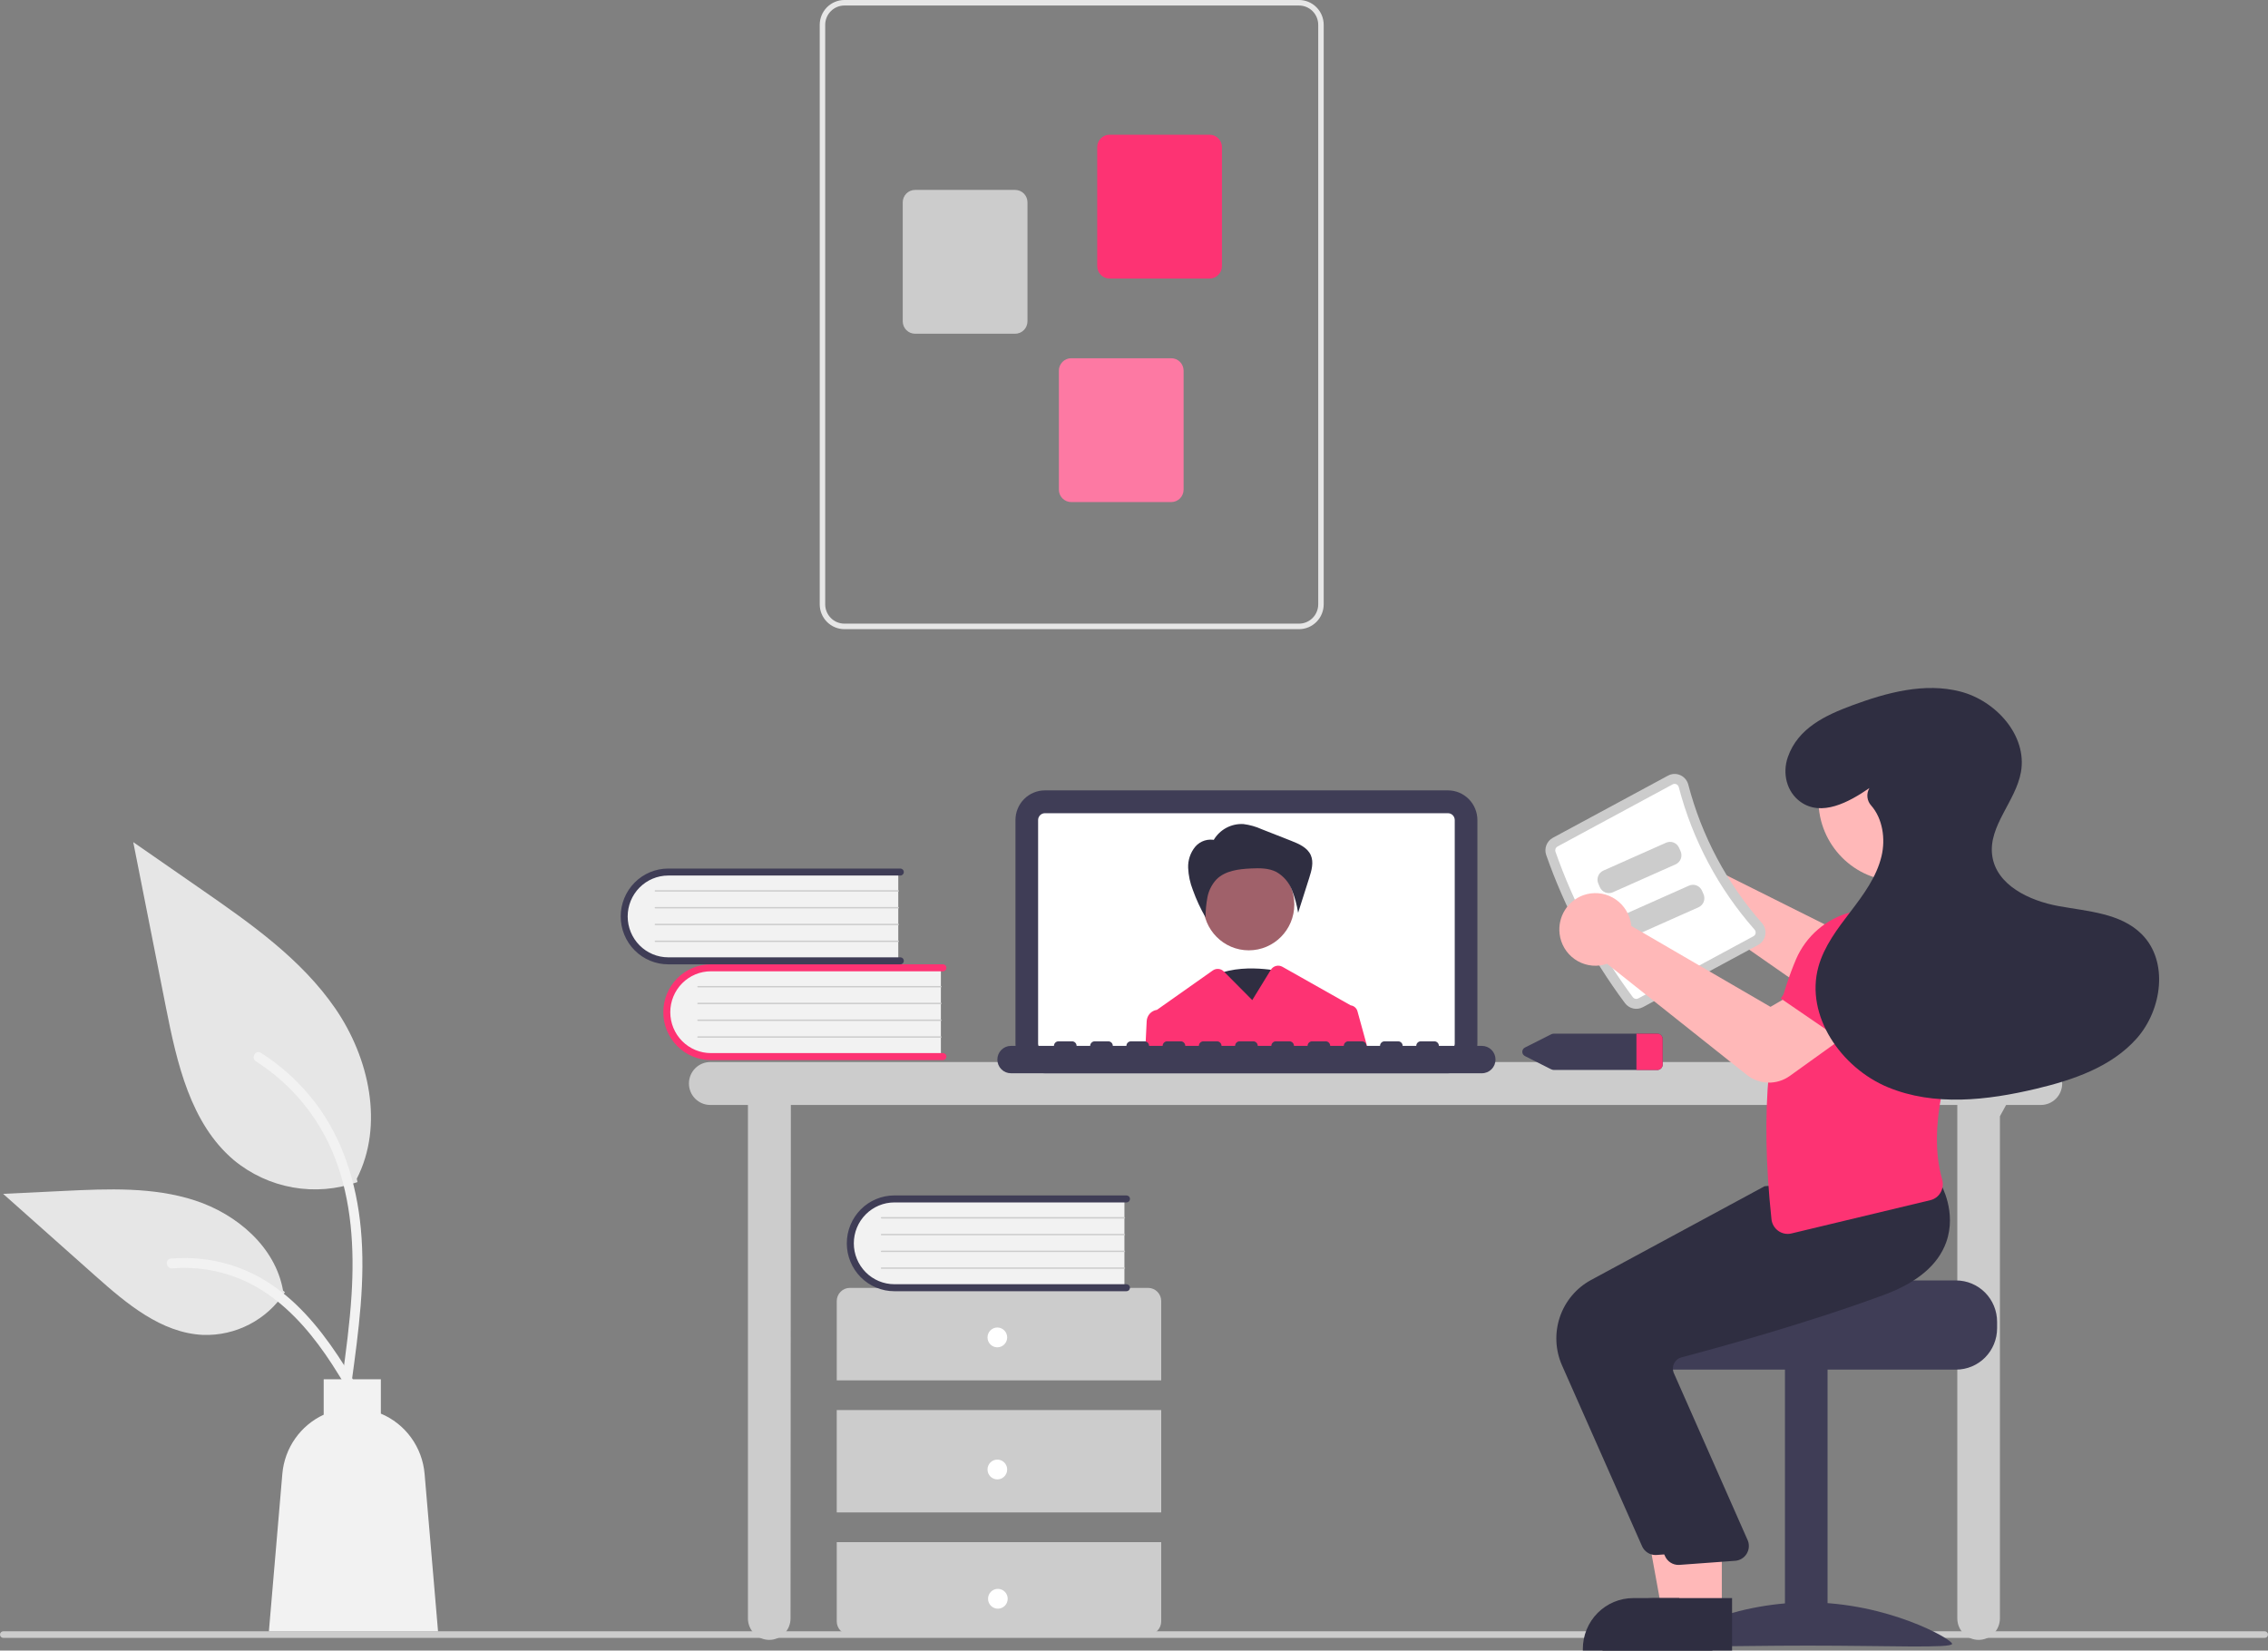 <svg width="687" height="500" viewBox="0 0 687 500" fill="none" xmlns="http://www.w3.org/2000/svg">
<rect x="0" y="0" width="687" height="500" fill="#808080" stroke="none"/>
<g clip-path="url(#clip0)">
<path d="M686.007 496.165H0.993C0.729 496.165 0.477 496.06 0.291 495.872C0.105 495.685 0 495.43 0 495.165C0 494.9 0.105 494.645 0.291 494.458C0.477 494.27 0.729 494.165 0.993 494.165H686.007C686.271 494.165 686.523 494.27 686.709 494.458C686.895 494.645 687 494.9 687 495.165C687 495.43 686.895 495.685 686.709 495.872C686.523 496.06 686.271 496.165 686.007 496.165Z" fill="#CCCCCC"/>
<path d="M618.205 321.721H215.139C213.427 321.721 211.786 322.406 210.576 323.625C209.365 324.844 208.686 326.498 208.686 328.222C208.686 329.947 209.365 331.6 210.576 332.82C211.786 334.039 213.427 334.724 215.139 334.724H226.555V490.262C226.555 491.987 227.235 493.64 228.446 494.86C229.656 496.079 231.297 496.764 233.009 496.764C234.72 496.764 236.361 496.079 237.572 494.86C238.782 493.64 239.462 491.987 239.462 490.262L239.56 334.724H592.889V490.262C592.889 491.987 593.569 493.64 594.779 494.86C595.989 496.079 597.631 496.764 599.342 496.764C601.054 496.764 602.695 496.079 603.905 494.86C605.115 493.64 605.795 491.987 605.795 490.262V338.152L607.673 334.724H618.205C619.916 334.724 621.558 334.039 622.768 332.82C623.978 331.6 624.658 329.947 624.658 328.222C624.658 326.498 623.978 324.844 622.768 323.625C621.558 322.406 619.916 321.721 618.205 321.721Z" fill="#CCCCCC"/>
<path d="M438.602 325.123H316.509C314.145 325.121 311.878 324.173 310.206 322.489C308.535 320.805 307.594 318.521 307.592 316.139V248.413C307.594 246.032 308.535 243.748 310.206 242.064C311.878 240.38 314.145 239.432 316.509 239.429H438.602C440.966 239.432 443.233 240.38 444.904 242.064C446.576 243.748 447.516 246.032 447.519 248.413V316.139C447.516 318.521 446.576 320.805 444.904 322.489C443.233 324.173 440.966 325.121 438.602 325.123Z" fill="#3F3D56"/>
<path d="M438.601 246.344H316.509C315.964 246.345 315.442 246.564 315.057 246.952C314.672 247.34 314.455 247.866 314.454 248.414V316.141C314.455 316.69 314.672 317.216 315.057 317.604C315.442 317.992 315.964 318.21 316.509 318.212H438.601C439.146 318.21 439.668 317.992 440.053 317.604C440.438 317.216 440.655 316.69 440.656 316.141V248.414C440.655 247.866 440.438 247.34 440.053 246.952C439.668 246.564 439.146 246.345 438.601 246.344Z" fill="white"/>
<path d="M387.968 294.294C387.968 294.294 373.352 290.9 365.313 297.121C357.275 303.342 375.544 317.481 375.544 317.481L387.968 294.294Z" fill="#2F2E41"/>
<path d="M378.271 287.882C385.885 287.882 392.058 281.663 392.058 273.992C392.058 266.32 385.885 260.101 378.271 260.101C370.657 260.101 364.484 266.32 364.484 273.992C364.484 281.663 370.657 287.882 378.271 287.882Z" fill="#A0616A"/>
<path d="M367.61 254.493C368.529 252.921 369.862 251.635 371.461 250.778C373.06 249.921 374.863 249.526 376.671 249.636C378.562 249.875 380.407 250.395 382.146 251.18L391.159 254.722C393.491 255.639 396.045 256.762 397.057 259.068C397.997 261.21 397.296 263.682 396.586 265.911L393.214 276.507C392.841 274.109 392.2 271.761 391.304 269.508C390.393 267.24 388.747 265.349 386.633 264.143C384.292 262.933 381.533 262.958 378.905 263.085C375.183 263.266 371.136 263.743 368.491 266.388C367.087 267.89 366.136 269.763 365.747 271.788C365.364 273.803 365.171 275.85 365.171 277.902C363.645 275.258 362.359 272.481 361.33 269.604C360.483 267.462 360 265.191 359.902 262.888C359.814 260.564 360.579 258.29 362.051 256.499C362.799 255.624 363.774 254.977 364.867 254.63C365.96 254.284 367.127 254.252 368.237 254.538L367.61 254.493Z" fill="#2F2E41"/>
<path d="M411.19 306.339C411.061 305.87 410.797 305.449 410.431 305.131C410.066 304.812 409.615 304.61 409.135 304.548C409.104 304.526 409.07 304.506 409.036 304.488L388.454 292.867C387.867 292.535 387.175 292.445 386.522 292.614C385.87 292.783 385.307 293.199 384.952 293.776L379.323 302.958L370.844 294.416L370.71 294.28C370.274 293.842 369.7 293.572 369.087 293.518C368.474 293.464 367.862 293.629 367.358 293.985L350.443 305.919C350.413 305.919 350.383 305.929 350.353 305.929C349.544 306.065 348.804 306.475 348.258 307.091C347.711 307.708 347.389 308.494 347.345 309.319L346.908 318.212H414.457L411.19 306.339Z" fill="#FD3373"/>
<path d="M448.89 316.83H435.858C435.858 316.464 435.713 316.112 435.456 315.853C435.199 315.594 434.85 315.448 434.486 315.448H430.37C430.007 315.448 429.658 315.594 429.4 315.853C429.143 316.112 428.999 316.464 428.999 316.83H424.883C424.883 316.464 424.739 316.112 424.481 315.853C424.224 315.594 423.875 315.448 423.511 315.448H419.396C419.032 315.448 418.683 315.594 418.426 315.853C418.168 316.112 418.024 316.464 418.024 316.83H413.908C413.908 316.464 413.764 316.112 413.507 315.853C413.249 315.594 412.9 315.448 412.537 315.448H408.421C408.057 315.448 407.708 315.594 407.451 315.853C407.194 316.112 407.049 316.464 407.049 316.83H402.934C402.934 316.464 402.789 316.112 402.532 315.853C402.275 315.594 401.926 315.448 401.562 315.448H397.446C397.083 315.448 396.734 315.594 396.476 315.853C396.219 316.112 396.075 316.464 396.075 316.83H391.959C391.959 316.464 391.815 316.112 391.557 315.853C391.3 315.594 390.951 315.448 390.587 315.448H386.472C386.108 315.448 385.759 315.594 385.502 315.853C385.245 316.112 385.1 316.464 385.1 316.83H380.984C380.984 316.464 380.84 316.112 380.583 315.853C380.325 315.594 379.976 315.448 379.613 315.448H375.497C375.133 315.448 374.784 315.594 374.527 315.853C374.27 316.112 374.125 316.464 374.125 316.83H370.01C370.01 316.464 369.865 316.112 369.608 315.853C369.351 315.594 369.002 315.448 368.638 315.448H364.522C364.159 315.448 363.81 315.594 363.552 315.853C363.295 316.112 363.151 316.464 363.151 316.83H359.035C359.035 316.464 358.891 316.112 358.633 315.853C358.376 315.594 358.027 315.448 357.663 315.448H353.548C353.184 315.448 352.835 315.594 352.578 315.853C352.32 316.112 352.176 316.464 352.176 316.83H348.06C348.06 316.464 347.916 316.112 347.659 315.853C347.401 315.594 347.052 315.448 346.689 315.448H342.573C342.209 315.448 341.86 315.594 341.603 315.853C341.346 316.112 341.201 316.464 341.201 316.83H337.086C337.086 316.464 336.941 316.112 336.684 315.853C336.427 315.594 336.078 315.448 335.714 315.448H331.598C331.235 315.448 330.886 315.594 330.628 315.853C330.371 316.112 330.227 316.464 330.227 316.83H326.111C326.111 316.464 325.967 316.112 325.709 315.853C325.452 315.594 325.103 315.448 324.739 315.448H320.624C320.26 315.448 319.911 315.594 319.654 315.853C319.396 316.112 319.252 316.464 319.252 316.83H306.219C305.129 316.832 304.084 317.27 303.314 318.047C302.543 318.824 302.11 319.878 302.11 320.977C302.11 322.075 302.543 323.129 303.314 323.907C304.084 324.684 305.129 325.122 306.219 325.123H448.89C449.982 325.123 451.029 324.686 451.8 323.909C452.572 323.131 453.006 322.076 453.006 320.977C453.006 319.877 452.572 318.822 451.8 318.045C451.029 317.267 449.982 316.83 448.89 316.83Z" fill="#3F3D56"/>
<path d="M285.005 292.751V320.283H216.541C214.706 320.347 212.878 320.039 211.165 319.376C209.451 318.713 207.888 317.709 206.567 316.425C205.247 315.14 204.197 313.601 203.48 311.899C202.763 310.196 202.394 308.366 202.394 306.517C202.394 304.668 202.763 302.837 203.48 301.135C204.197 299.433 205.247 297.893 206.567 296.609C207.888 295.324 209.451 294.32 211.165 293.658C212.878 292.995 214.706 292.686 216.541 292.751H285.005Z" fill="#F2F2F2"/>
<path d="M286.686 320.071C286.686 320.352 286.575 320.621 286.378 320.82C286.181 321.018 285.914 321.13 285.635 321.13H215.321C211.502 321.13 207.84 319.602 205.139 316.881C202.439 314.16 200.922 310.47 200.922 306.623C200.922 302.775 202.439 299.085 205.139 296.364C207.84 293.644 211.502 292.115 215.321 292.115H285.635C285.914 292.115 286.181 292.227 286.378 292.425C286.575 292.624 286.686 292.893 286.686 293.174C286.686 293.455 286.575 293.724 286.378 293.923C286.181 294.121 285.914 294.233 285.635 294.233H215.321C212.062 294.236 208.937 295.543 206.633 297.866C204.329 300.189 203.035 303.339 203.035 306.623C203.035 309.907 204.329 313.056 206.633 315.379C208.937 317.703 212.062 319.009 215.321 319.012H285.635C285.914 319.012 286.181 319.124 286.378 319.323C286.575 319.521 286.686 319.79 286.686 320.071Z" fill="#FD3373"/>
<path d="M285.005 299.104H211.432C211.405 299.104 211.377 299.099 211.351 299.088C211.326 299.078 211.302 299.062 211.283 299.043C211.263 299.023 211.248 299 211.237 298.974C211.226 298.948 211.221 298.92 211.221 298.892C211.221 298.864 211.226 298.837 211.237 298.811C211.248 298.785 211.263 298.762 211.283 298.742C211.302 298.722 211.326 298.707 211.351 298.696C211.377 298.686 211.405 298.68 211.432 298.681H285.005C285.06 298.681 285.113 298.703 285.152 298.743C285.191 298.783 285.213 298.836 285.213 298.892C285.213 298.948 285.191 299.002 285.152 299.042C285.113 299.081 285.06 299.104 285.005 299.104Z" fill="#CCCCCC"/>
<path d="M285.005 304.187H211.432C211.405 304.187 211.377 304.182 211.351 304.171C211.326 304.161 211.302 304.145 211.283 304.126C211.263 304.106 211.248 304.082 211.237 304.057C211.226 304.031 211.221 304.003 211.221 303.975C211.221 303.947 211.226 303.92 211.237 303.894C211.248 303.868 211.263 303.845 211.283 303.825C211.302 303.805 211.326 303.79 211.351 303.779C211.377 303.769 211.405 303.763 211.432 303.764H285.005C285.06 303.764 285.113 303.786 285.152 303.826C285.191 303.866 285.213 303.919 285.213 303.975C285.213 304.031 285.191 304.085 285.152 304.125C285.113 304.164 285.06 304.187 285.005 304.187Z" fill="#CCCCCC"/>
<path d="M285.005 309.27H211.432C211.405 309.27 211.377 309.265 211.351 309.254C211.326 309.244 211.302 309.228 211.283 309.209C211.263 309.189 211.248 309.165 211.237 309.14C211.226 309.114 211.221 309.086 211.221 309.058C211.221 309.03 211.226 309.003 211.237 308.977C211.248 308.951 211.263 308.928 211.283 308.908C211.302 308.888 211.326 308.873 211.351 308.862C211.377 308.852 211.405 308.846 211.432 308.846H285.005C285.06 308.847 285.113 308.869 285.152 308.909C285.191 308.949 285.213 309.002 285.213 309.058C285.213 309.114 285.191 309.168 285.152 309.207C285.113 309.247 285.06 309.27 285.005 309.27Z" fill="#CCCCCC"/>
<path d="M285.005 314.353H211.432C211.405 314.353 211.377 314.348 211.351 314.337C211.326 314.327 211.302 314.311 211.283 314.291C211.263 314.272 211.248 314.248 211.237 314.222C211.226 314.197 211.221 314.169 211.221 314.141C211.221 314.113 211.226 314.086 211.237 314.06C211.248 314.034 211.263 314.011 211.283 313.991C211.302 313.971 211.326 313.956 211.351 313.945C211.377 313.934 211.405 313.929 211.432 313.929H285.005C285.06 313.93 285.113 313.952 285.152 313.992C285.191 314.032 285.213 314.085 285.213 314.141C285.213 314.197 285.191 314.251 285.152 314.29C285.113 314.33 285.06 314.352 285.005 314.353Z" fill="#CCCCCC"/>
<path d="M272.098 263.743V291.276H203.634C201.8 291.34 199.972 291.032 198.258 290.369C196.545 289.706 194.981 288.702 193.661 287.418C192.341 286.133 191.291 284.594 190.574 282.891C189.857 281.189 189.487 279.359 189.487 277.51C189.487 275.66 189.857 273.83 190.574 272.128C191.291 270.426 192.341 268.886 193.661 267.602C194.981 266.317 196.545 265.313 198.258 264.65C199.972 263.987 201.8 263.679 203.634 263.743H272.098Z" fill="#F2F2F2"/>
<path d="M273.781 291.064C273.781 291.345 273.67 291.614 273.473 291.813C273.276 292.011 273.008 292.123 272.73 292.123H202.416C200.525 292.123 198.652 291.748 196.905 291.019C195.158 290.29 193.571 289.221 192.234 287.874C190.897 286.527 189.836 284.927 189.113 283.167C188.389 281.407 188.017 279.521 188.017 277.615C188.017 275.71 188.389 273.824 189.113 272.064C189.836 270.304 190.897 268.704 192.234 267.357C193.571 266.01 195.158 264.941 196.905 264.212C198.652 263.483 200.525 263.108 202.416 263.108H272.73C273.009 263.108 273.276 263.219 273.473 263.418C273.67 263.617 273.781 263.886 273.781 264.167C273.781 264.448 273.67 264.717 273.473 264.916C273.276 265.114 273.009 265.226 272.73 265.226H202.416C199.156 265.229 196.031 266.535 193.728 268.859C191.424 271.182 190.13 274.331 190.13 277.615C190.13 280.899 191.424 284.049 193.728 286.372C196.031 288.695 199.156 290.002 202.416 290.005H272.73C273.008 290.005 273.276 290.117 273.473 290.315C273.67 290.514 273.781 290.783 273.781 291.064Z" fill="#3F3D56"/>
<path d="M272.098 270.097H198.526C198.498 270.097 198.471 270.092 198.445 270.081C198.42 270.071 198.396 270.055 198.377 270.035C198.357 270.016 198.341 269.992 198.331 269.967C198.32 269.941 198.314 269.913 198.314 269.885C198.314 269.857 198.32 269.83 198.331 269.804C198.341 269.778 198.357 269.755 198.377 269.735C198.396 269.715 198.42 269.7 198.445 269.689C198.471 269.679 198.498 269.673 198.526 269.673H272.098C272.154 269.674 272.207 269.696 272.246 269.736C272.285 269.776 272.307 269.829 272.307 269.885C272.307 269.941 272.285 269.995 272.246 270.034C272.207 270.074 272.154 270.097 272.098 270.097Z" fill="#CCCCCC"/>
<path d="M272.098 275.18H198.526C198.498 275.18 198.471 275.175 198.445 275.164C198.42 275.154 198.396 275.138 198.377 275.118C198.357 275.099 198.341 275.075 198.331 275.05C198.32 275.024 198.314 274.996 198.314 274.968C198.314 274.94 198.32 274.913 198.331 274.887C198.341 274.861 198.357 274.838 198.377 274.818C198.396 274.798 198.42 274.783 198.445 274.772C198.471 274.761 198.498 274.756 198.526 274.756H272.098C272.154 274.757 272.207 274.779 272.246 274.819C272.285 274.859 272.307 274.912 272.307 274.968C272.307 275.024 272.285 275.078 272.246 275.117C272.207 275.157 272.154 275.18 272.098 275.18Z" fill="#CCCCCC"/>
<path d="M272.098 280.263H198.526C198.498 280.263 198.471 280.258 198.445 280.247C198.42 280.237 198.396 280.221 198.377 280.201C198.357 280.182 198.341 280.158 198.331 280.132C198.32 280.107 198.314 280.079 198.314 280.051C198.314 280.023 198.32 279.995 198.331 279.97C198.341 279.944 198.357 279.92 198.377 279.901C198.396 279.881 198.42 279.865 198.445 279.855C198.471 279.844 198.498 279.839 198.526 279.839H272.098C272.154 279.84 272.207 279.862 272.246 279.902C272.285 279.941 272.307 279.995 272.307 280.051C272.307 280.107 272.285 280.161 272.246 280.2C272.207 280.24 272.154 280.262 272.098 280.263Z" fill="#CCCCCC"/>
<path d="M272.098 285.346H198.526C198.498 285.346 198.471 285.341 198.445 285.33C198.42 285.319 198.396 285.304 198.377 285.284C198.357 285.265 198.341 285.241 198.331 285.215C198.32 285.19 198.314 285.162 198.314 285.134C198.314 285.106 198.32 285.078 198.331 285.053C198.341 285.027 198.357 285.003 198.377 284.984C198.396 284.964 198.42 284.948 198.445 284.938C198.471 284.927 198.498 284.922 198.526 284.922H272.098C272.154 284.923 272.207 284.945 272.246 284.985C272.285 285.024 272.307 285.078 272.307 285.134C272.307 285.19 272.285 285.243 272.246 285.283C272.207 285.323 272.154 285.345 272.098 285.346Z" fill="#CCCCCC"/>
<path d="M351.743 418.146V394.14C351.743 393.079 351.324 392.061 350.58 391.311C349.835 390.561 348.825 390.139 347.772 390.139H257.429C256.376 390.139 255.366 390.561 254.621 391.311C253.876 392.061 253.458 393.079 253.458 394.14V418.146H351.743Z" fill="#CCCCCC"/>
<path d="M351.743 427.148H253.458V458.156H351.743V427.148Z" fill="#CCCCCC"/>
<path d="M253.458 467.158V491.164C253.458 492.225 253.876 493.243 254.621 493.993C255.366 494.744 256.376 495.165 257.429 495.165H347.772C348.825 495.165 349.835 494.744 350.58 493.993C351.324 493.243 351.743 492.225 351.743 491.164V467.158H253.458Z" fill="#CCCCCC"/>
<path d="M302.104 408.144C303.749 408.144 305.083 406.8 305.083 405.143C305.083 403.486 303.749 402.142 302.104 402.142C300.459 402.142 299.126 403.486 299.126 405.143C299.126 406.8 300.459 408.144 302.104 408.144Z" fill="white"/>
<path d="M302.104 448.154C303.749 448.154 305.083 446.81 305.083 445.153C305.083 443.496 303.749 442.152 302.104 442.152C300.459 442.152 299.126 443.496 299.126 445.153C299.126 446.81 300.459 448.154 302.104 448.154Z" fill="white"/>
<path d="M302.264 487.316C303.909 487.316 305.243 485.973 305.243 484.315C305.243 482.658 303.909 481.315 302.264 481.315C300.62 481.315 299.286 482.658 299.286 484.315C299.286 485.973 300.62 487.316 302.264 487.316Z" fill="white"/>
<path d="M340.6 362.768V390.3H272.136C270.302 390.365 268.474 390.056 266.76 389.393C265.047 388.73 263.483 387.727 262.163 386.442C260.843 385.157 259.793 383.618 259.076 381.916C258.359 380.214 257.989 378.383 257.989 376.534C257.989 374.685 258.359 372.854 259.076 371.152C259.793 369.45 260.843 367.911 262.163 366.626C263.483 365.341 265.047 364.338 266.76 363.675C268.474 363.012 270.302 362.703 272.136 362.768H340.6Z" fill="#F2F2F2"/>
<path d="M342.282 390.088C342.282 390.369 342.171 390.639 341.974 390.837C341.777 391.036 341.51 391.147 341.231 391.147H270.917C269.025 391.149 267.151 390.775 265.403 390.046C263.655 389.318 262.066 388.25 260.727 386.902C259.389 385.555 258.327 383.955 257.603 382.194C256.879 380.433 256.506 378.546 256.506 376.64C256.506 374.734 256.879 372.846 257.603 371.085C258.327 369.324 259.389 367.725 260.727 366.377C262.066 365.03 263.655 363.962 265.403 363.233C267.151 362.505 269.025 362.131 270.917 362.132H341.231C341.51 362.132 341.777 362.244 341.974 362.442C342.171 362.641 342.282 362.91 342.282 363.191C342.282 363.472 342.171 363.741 341.974 363.94C341.777 364.139 341.51 364.25 341.231 364.25H270.917C267.657 364.253 264.532 365.56 262.229 367.883C259.925 370.206 258.631 373.356 258.631 376.64C258.631 379.924 259.925 383.073 262.229 385.397C264.532 387.72 267.657 389.026 270.917 389.029H341.231C341.51 389.03 341.777 389.141 341.974 389.34C342.171 389.538 342.282 389.808 342.282 390.088Z" fill="#3F3D56"/>
<path d="M340.6 369.121H267.028C267 369.121 266.973 369.116 266.947 369.106C266.921 369.095 266.898 369.08 266.878 369.06C266.859 369.04 266.843 369.017 266.833 368.991C266.822 368.965 266.816 368.937 266.816 368.91C266.816 368.882 266.822 368.854 266.833 368.828C266.843 368.802 266.859 368.779 266.878 368.759C266.898 368.74 266.921 368.724 266.947 368.713C266.973 368.703 267 368.698 267.028 368.698H340.6C340.656 368.698 340.709 368.721 340.748 368.76C340.787 368.8 340.809 368.854 340.809 368.91C340.809 368.965 340.787 369.019 340.748 369.059C340.709 369.098 340.656 369.121 340.6 369.121Z" fill="#CCCCCC"/>
<path d="M340.6 374.204H267.028C267 374.205 266.973 374.199 266.947 374.189C266.921 374.178 266.898 374.162 266.878 374.143C266.859 374.123 266.843 374.1 266.833 374.074C266.822 374.048 266.816 374.02 266.816 373.993C266.816 373.965 266.822 373.937 266.833 373.911C266.843 373.885 266.859 373.862 266.878 373.842C266.898 373.823 266.921 373.807 266.947 373.796C266.973 373.786 267 373.781 267.028 373.781H340.6C340.656 373.781 340.709 373.804 340.748 373.843C340.787 373.883 340.809 373.937 340.809 373.993C340.809 374.048 340.787 374.102 340.748 374.142C340.709 374.181 340.656 374.204 340.6 374.204Z" fill="#CCCCCC"/>
<path d="M340.6 379.287H267.028C267 379.287 266.973 379.282 266.947 379.272C266.921 379.261 266.898 379.245 266.878 379.226C266.859 379.206 266.843 379.183 266.833 379.157C266.822 379.131 266.816 379.103 266.816 379.075C266.816 379.047 266.822 379.02 266.833 378.994C266.843 378.968 266.859 378.945 266.878 378.925C266.898 378.905 266.921 378.89 266.947 378.879C266.973 378.869 267 378.863 267.028 378.864H340.6C340.656 378.864 340.709 378.886 340.748 378.926C340.787 378.966 340.809 379.02 340.809 379.075C340.809 379.131 340.787 379.185 340.748 379.225C340.709 379.264 340.656 379.287 340.6 379.287Z" fill="#CCCCCC"/>
<path d="M340.6 384.37H267.028C267 384.37 266.973 384.365 266.947 384.354C266.921 384.344 266.898 384.328 266.878 384.309C266.859 384.289 266.843 384.265 266.833 384.24C266.822 384.214 266.816 384.186 266.816 384.158C266.816 384.13 266.822 384.103 266.833 384.077C266.843 384.051 266.859 384.028 266.878 384.008C266.898 383.988 266.921 383.973 266.947 383.962C266.973 383.952 267 383.946 267.028 383.947H340.6C340.656 383.947 340.709 383.969 340.748 384.009C340.787 384.049 340.809 384.102 340.809 384.158C340.809 384.214 340.787 384.268 340.748 384.308C340.709 384.347 340.656 384.37 340.6 384.37Z" fill="#CCCCCC"/>
<path d="M248.303 183.067V7.523C248.305 5.529 249.092 3.616 250.492 2.206C251.892 0.796 253.79 0.002 255.77 0H393.496C395.476 0.002 397.374 0.796 398.774 2.206C400.173 3.616 400.961 5.529 400.963 7.523V183.067C400.961 185.061 400.173 186.973 398.774 188.384C397.374 189.794 395.476 190.588 393.496 190.59H255.77C253.79 190.588 251.892 189.794 250.492 188.384C249.092 186.973 248.305 185.061 248.303 183.067ZM255.77 1.672C254.23 1.674 252.754 2.291 251.665 3.388C250.576 4.485 249.964 5.972 249.962 7.523V183.067C249.964 184.618 250.576 186.105 251.665 187.202C252.754 188.299 254.23 188.916 255.77 188.918H393.496C395.036 188.916 396.512 188.299 397.601 187.202C398.69 186.105 399.302 184.618 399.304 183.067V7.523C399.302 5.972 398.69 4.485 397.601 3.388C396.512 2.291 395.036 1.674 393.496 1.672H255.77Z" fill="#E6E6E6"/>
<path d="M332.356 80.618V44.573C332.358 43.576 332.751 42.62 333.451 41.914C334.151 41.209 335.1 40.812 336.09 40.811H366.406C367.396 40.812 368.345 41.209 369.045 41.914C369.745 42.62 370.139 43.576 370.14 44.573V80.618C370.139 81.615 369.745 82.571 369.045 83.276C368.345 83.981 367.396 84.378 366.406 84.379H336.09C335.1 84.378 334.151 83.981 333.451 83.276C332.751 82.571 332.358 81.615 332.356 80.618Z" fill="#FD3373"/>
<path d="M273.449 97.336V61.291C273.45 60.294 273.844 59.338 274.544 58.633C275.244 57.928 276.193 57.531 277.183 57.53H307.499C308.489 57.531 309.438 57.928 310.138 58.633C310.838 59.338 311.232 60.294 311.233 61.291V97.336C311.232 98.333 310.838 99.289 310.138 99.995C309.438 100.7 308.489 101.097 307.499 101.098H277.183C276.193 101.097 275.244 100.7 274.544 99.995C273.844 99.289 273.45 98.333 273.449 97.336Z" fill="#CCCCCC"/>
<path d="M320.741 148.327V112.283C320.742 111.285 321.136 110.329 321.836 109.624C322.536 108.919 323.485 108.522 324.475 108.521H354.791C355.781 108.522 356.73 108.919 357.43 109.624C358.13 110.329 358.524 111.285 358.525 112.283V148.327C358.524 149.325 358.13 150.281 357.43 150.986C356.73 151.691 355.781 152.088 354.791 152.089H324.475C323.485 152.088 322.536 151.691 321.836 150.986C321.136 150.281 320.742 149.325 320.741 148.327Z" fill="#FD79A3"/>
<path d="M501.91 313.12H470.717C470.421 313.12 470.129 313.189 469.864 313.32L461.991 317.291C461.732 317.402 461.511 317.588 461.355 317.824C461.2 318.061 461.117 318.338 461.117 318.622C461.117 318.905 461.2 319.183 461.355 319.419C461.511 319.656 461.732 319.841 461.991 319.952L469.864 323.923C470.129 324.055 470.421 324.123 470.717 324.123H501.91C502.34 324.148 502.762 324.002 503.086 323.715C503.409 323.429 503.607 323.025 503.638 322.593V314.651C503.607 314.218 503.409 313.815 503.086 313.528C502.762 313.242 502.34 313.095 501.91 313.12Z" fill="#3F3D56"/>
<path d="M503.637 314.651V322.593C503.607 323.025 503.409 323.429 503.085 323.715C502.762 324.001 502.34 324.148 501.91 324.123H495.695V313.12H501.91C502.34 313.095 502.762 313.242 503.085 313.528C503.409 313.815 503.607 314.218 503.637 314.651Z" fill="#FD3373"/>
<path d="M501.675 253.705C503.088 253.091 504.614 252.785 506.153 252.806C507.691 252.827 509.208 253.175 510.604 253.828C512 254.481 513.243 255.424 514.251 256.595C515.26 257.766 516.012 259.138 516.458 260.622C516.597 261.092 516.703 261.572 516.776 262.057L560.396 283.851L570.491 277.11L583.052 291.679L567.638 304.292C565.784 305.797 563.499 306.66 561.12 306.752C558.741 306.845 556.396 306.162 554.433 304.805L510.176 273.97C509.846 274.11 509.51 274.234 509.168 274.34C507.695 274.789 506.144 274.919 504.618 274.722C503.091 274.525 501.624 274.005 500.31 273.197C498.997 272.388 497.868 271.309 496.998 270.031C496.127 268.752 495.535 267.302 495.259 265.777C495.177 265.334 495.123 264.887 495.098 264.437C494.975 262.186 495.539 259.95 496.715 258.032C497.891 256.113 499.622 254.603 501.675 253.705Z" fill="#FFB8B8"/>
<path d="M592.529 387.887H544.866C544.866 389.268 495.744 390.388 495.744 390.388C494.973 390.973 494.27 391.644 493.649 392.388C491.783 394.63 490.763 397.464 490.77 400.39V402.391C490.771 405.706 492.079 408.886 494.406 411.23C496.733 413.575 499.888 414.893 503.179 414.894H592.529C595.819 414.891 598.974 413.573 601.301 411.229C603.627 408.884 604.936 405.706 604.939 402.391V400.39C604.934 397.076 603.625 393.898 601.299 391.554C598.973 389.211 595.819 387.892 592.529 387.887Z" fill="#3F3D56"/>
<path d="M540.683 498.418H553.589V414.397H540.683V498.418Z" fill="#3F3D56"/>
<path d="M503.95 497.961C503.95 499.366 523.507 498.505 547.632 498.505C571.757 498.505 591.314 499.366 591.314 497.961C591.314 496.556 571.757 485.415 547.632 485.415C523.507 485.415 503.95 496.556 503.95 497.961Z" fill="#3F3D56"/>
<path d="M515.6 488.113L503.43 488.112L497.639 456.307L515.602 456.309L515.6 488.113Z" fill="#FFB8B8"/>
<path d="M518.705 500L479.46 499.999V499.498C479.46 497.477 479.855 495.476 480.623 493.609C481.39 491.742 482.516 490.045 483.934 488.616C485.352 487.187 487.036 486.053 488.89 485.28C490.743 484.506 492.729 484.108 494.735 484.108H494.736L518.706 484.109L518.705 500Z" fill="#2F2E41"/>
<path d="M497.396 468.391L473.132 413.569C471.106 408.949 470.882 403.729 472.505 398.949C474.127 394.17 477.477 390.182 481.887 387.779L534.517 359.344L558.534 357.286L580.687 355.257L580.847 355.53C581.051 355.877 585.814 364.167 582.595 373.256C580.152 380.15 573.8 385.535 563.713 389.262C540.17 397.959 512.973 405.393 502.373 408.184C501.905 408.305 501.467 408.524 501.089 408.828C500.71 409.131 500.4 409.512 500.178 409.944C499.956 410.372 499.824 410.842 499.79 411.324C499.756 411.805 499.822 412.289 499.983 412.744L522.526 463.771C522.761 464.418 522.846 465.111 522.774 465.797C522.701 466.482 522.473 467.142 522.108 467.724C521.743 468.307 521.249 468.797 520.666 469.158C520.083 469.518 519.425 469.738 518.744 469.802L501.9 471.038C501.757 471.051 501.615 471.058 501.473 471.058C500.61 471.058 499.766 470.806 499.043 470.332C498.319 469.859 497.747 469.184 497.396 468.391Z" fill="#2F2E41"/>
<path d="M521.557 488.113L509.387 488.112L503.596 456.307L521.559 456.309L521.557 488.113Z" fill="#FFB8B8"/>
<path d="M524.661 500L485.416 499.999V499.498C485.416 497.477 485.811 495.476 486.579 493.609C487.346 491.742 488.472 490.045 489.89 488.616C491.308 487.187 492.992 486.053 494.846 485.28C496.699 484.506 498.685 484.108 500.691 484.108H500.692L524.662 484.109L524.661 500Z" fill="#2F2E41"/>
<path d="M504.346 471.391L480.081 416.57C478.055 411.949 477.831 406.73 479.454 401.95C481.076 397.171 484.426 393.182 488.836 390.779L541.467 362.345L565.483 360.287L587.636 358.258L587.796 358.53C588 358.878 592.764 367.167 589.544 376.256C587.102 383.151 580.749 388.536 570.662 392.262C547.119 400.96 519.923 408.393 509.323 411.185C508.854 411.306 508.416 411.525 508.038 411.828C507.66 412.132 507.349 412.512 507.127 412.945C506.905 413.373 506.773 413.843 506.739 414.324C506.706 414.806 506.771 415.29 506.932 415.745L529.475 466.772C529.71 467.419 529.795 468.112 529.723 468.797C529.65 469.483 529.423 470.142 529.057 470.725C528.692 471.308 528.198 471.798 527.615 472.158C527.032 472.519 526.374 472.739 525.693 472.803L508.849 474.038C508.706 474.052 508.564 474.059 508.422 474.059C507.559 474.059 506.715 473.806 505.992 473.333C505.268 472.86 504.697 472.185 504.346 471.391Z" fill="#2F2E41"/>
<path d="M492.252 303.919C482.056 290.254 473.995 275.098 468.35 258.976C468.023 258.012 468.047 256.962 468.416 256.013C468.786 255.065 469.477 254.279 470.368 253.796L505.259 234.959C505.823 234.652 506.45 234.479 507.091 234.453C507.732 234.427 508.37 234.548 508.957 234.808C509.556 235.07 510.087 235.466 510.51 235.966C510.934 236.466 511.238 237.056 511.401 237.693C515.462 253.228 523.096 267.582 533.684 279.594C534.12 280.083 534.44 280.666 534.618 281.298C534.797 281.93 534.83 282.594 534.715 283.241C534.605 283.878 534.352 284.481 533.975 285.004C533.598 285.527 533.108 285.957 532.542 286.26L497.65 305.097C496.758 305.576 495.725 305.721 494.737 305.505C493.748 305.29 492.868 304.728 492.252 303.919Z" fill="#CCCCCC"/>
<path d="M494.632 302.117C494.82 302.353 495.084 302.515 495.378 302.576C495.672 302.638 495.978 302.593 496.243 302.452L531.134 283.615C531.304 283.526 531.45 283.399 531.563 283.243C531.675 283.087 531.75 282.908 531.782 282.718C531.819 282.517 531.808 282.311 531.752 282.116C531.696 281.92 531.596 281.74 531.46 281.59C520.559 269.224 512.7 254.447 508.52 238.454C508.471 238.256 508.378 238.073 508.247 237.917C508.117 237.762 507.952 237.639 507.767 237.559C507.592 237.48 507.402 237.443 507.21 237.451C507.019 237.459 506.832 237.512 506.665 237.605L471.774 256.441C471.51 256.585 471.303 256.817 471.191 257.098C471.079 257.379 471.067 257.69 471.159 257.978C476.702 273.811 484.619 288.697 494.632 302.117Z" fill="white"/>
<path d="M608.166 298.895L580.841 309.357L574.169 290.685C573.283 288.206 573.296 285.491 574.204 283.02C575.113 280.549 576.86 278.482 579.135 277.182C581.437 275.868 584.129 275.427 586.726 275.937C589.322 276.448 591.652 277.878 593.294 279.968L608.166 298.895Z" fill="#FD3373"/>
<path d="M538.662 372.873C538.087 372.463 537.605 371.934 537.248 371.322C536.892 370.71 536.668 370.029 536.594 369.323C533.094 336.405 535.531 310.645 544.045 290.569C545.545 287.106 547.804 284.031 550.652 281.575C553.501 279.118 556.865 277.344 560.492 276.386L582.581 275.262L582.695 275.318C587.68 277.778 591.745 281.79 594.288 286.761C596.831 291.732 597.716 297.396 596.812 302.913C589.707 321.781 583.759 341.426 588.295 357.273C588.486 357.935 588.541 358.63 588.459 359.314C588.376 359.999 588.157 360.66 587.815 361.257C587.483 361.835 587.038 362.337 586.506 362.735C585.974 363.132 585.367 363.415 584.722 363.567L542.65 373.65C541.968 373.814 541.26 373.829 540.573 373.695C539.885 373.561 539.234 373.28 538.662 372.873Z" fill="#FD3373"/>
<path d="M575.21 266.95C588.676 266.95 599.593 255.951 599.593 242.383C599.593 228.815 588.676 217.816 575.21 217.816C561.743 217.816 550.826 228.815 550.826 242.383C550.826 255.951 561.743 266.95 575.21 266.95Z" fill="#FFB8B8"/>
<path d="M507.55 261.841L488.547 270.292C487.824 270.613 487.004 270.632 486.268 270.344C485.532 270.057 484.939 269.487 484.619 268.759L484.149 267.686C483.831 266.958 483.813 266.133 484.098 265.391C484.383 264.649 484.949 264.051 485.671 263.729L504.674 255.278C505.397 254.957 506.216 254.939 506.953 255.226C507.689 255.514 508.282 256.084 508.602 256.811L509.072 257.884C509.39 258.612 509.408 259.438 509.123 260.179C508.838 260.921 508.272 261.519 507.55 261.841Z" fill="#CCCCCC"/>
<path d="M514.499 274.844L495.496 283.296C494.773 283.616 493.954 283.635 493.217 283.347C492.481 283.06 491.888 282.49 491.568 281.762L491.098 280.689C490.78 279.961 490.762 279.136 491.047 278.394C491.332 277.652 491.898 277.055 492.62 276.733L511.624 268.281C512.346 267.96 513.166 267.942 513.902 268.229C514.638 268.517 515.231 269.087 515.551 269.814L516.021 270.887C516.339 271.615 516.357 272.441 516.072 273.183C515.787 273.924 515.221 274.522 514.499 274.844Z" fill="#CCCCCC"/>
<path d="M529.154 325.634L486.788 291.959C486.45 292.079 486.107 292.181 485.759 292.265C484.264 292.617 482.711 292.649 481.203 292.357C479.695 292.066 478.264 291.458 477.005 290.573C475.737 289.688 474.671 288.54 473.879 287.206C473.087 285.872 472.586 284.382 472.412 282.838C472.128 280.369 472.68 277.875 473.979 275.762C475.278 273.649 477.248 272.04 479.569 271.197C481.017 270.673 482.559 270.464 484.093 270.583C485.628 270.702 487.12 271.146 488.472 271.886C489.824 272.626 491.006 273.645 491.939 274.878C492.873 276.11 493.538 277.527 493.891 279.036C494 279.514 494.076 280 494.118 280.489L536.292 305.002L546.788 298.914L558.414 314.25L542.119 325.952C540.211 327.311 537.919 328.013 535.584 327.956C533.248 327.899 530.993 327.084 529.154 325.634Z" fill="#FFB8B8"/>
<path d="M563.584 319.026L539.411 302.464L550.771 286.254C552.28 284.101 554.495 282.555 557.025 281.889C559.556 281.222 562.238 281.479 564.599 282.613C566.988 283.76 568.89 285.729 569.963 288.166C571.036 290.602 571.209 293.345 570.451 295.899L563.584 319.026Z" fill="#FD3373"/>
<path d="M566.27 238.724C560.002 243.046 551.774 247.488 545.373 242.886C541.17 239.864 539.846 234.268 541.55 229.357C544.615 220.527 553.036 216.639 561.088 213.659C571.556 209.785 582.955 206.703 593.762 209.477C604.568 212.252 614.119 222.794 612.168 233.856C610.599 242.753 602.27 250.155 603.453 259.112C604.643 268.127 614.704 272.871 623.588 274.483C632.471 276.094 642.411 276.611 648.795 283.04C656.939 291.241 654.905 305.899 647.242 314.557C639.579 323.216 628.015 327.14 616.81 329.809C601.963 333.344 585.906 335.201 571.805 329.335C557.705 323.468 546.732 307.675 550.817 292.866C552.542 286.611 556.606 281.324 560.534 276.177C564.462 271.031 568.44 265.649 569.938 259.334C571.187 254.072 570.263 247.963 566.799 244.016C566.169 243.325 565.773 242.451 565.667 241.518C565.561 240.586 565.751 239.644 566.209 238.828L566.27 238.724Z" fill="#2F2E41"/>
<path d="M108.284 358.087C102.001 360.312 95.255 360.869 88.696 359.705C82.137 358.541 75.986 355.695 70.836 351.44C57.719 340.348 53.607 322.075 50.261 305.154C46.961 288.471 43.662 271.789 40.363 255.106L61.084 269.481C75.985 279.819 91.222 290.487 101.54 305.461C111.857 320.434 116.361 340.875 108.071 357.077" fill="#E6E6E6"/>
<path d="M106.512 418.68C108.61 403.289 110.766 387.7 109.295 372.144C107.989 358.328 103.805 344.834 95.288 333.77C90.767 327.908 85.266 322.886 79.033 318.929C77.407 317.895 75.911 320.491 77.529 321.52C88.316 328.388 96.658 338.53 101.355 350.484C106.542 363.776 107.375 378.267 106.481 392.387C105.941 400.927 104.795 409.41 103.64 417.882C103.549 418.266 103.606 418.669 103.799 419.012C103.992 419.355 104.307 419.611 104.681 419.728C105.061 419.831 105.467 419.779 105.81 419.583C106.153 419.387 106.405 419.063 106.512 418.68H106.512Z" fill="#F2F2F2"/>
<path d="M86.313 391.445C83.618 395.571 79.914 398.929 75.558 401.195C71.201 403.46 66.339 404.557 61.439 404.38C48.848 403.777 38.351 394.923 28.901 386.517L0.951 361.654L19.449 360.762C32.752 360.12 46.398 359.522 59.069 363.655C71.739 367.788 83.424 377.736 85.741 390.949" fill="#E6E6E6"/>
<path d="M112.439 427.528C102.345 409.532 90.637 389.532 69.716 383.14C63.899 381.369 57.799 380.734 51.745 381.27C49.837 381.436 50.314 384.399 52.218 384.234C62.365 383.385 72.493 386.085 80.896 391.878C88.982 397.423 95.278 405.133 100.607 413.309C103.871 418.316 106.795 423.537 109.719 428.75C110.653 430.416 113.385 429.213 112.439 427.528Z" fill="#F2F2F2"/>
<path d="M128.614 446.47C128.274 442.499 126.859 438.699 124.523 435.482C122.187 432.266 119.021 429.757 115.367 428.228V417.825H98.049V428.556C94.575 430.16 91.586 432.662 89.386 435.809C87.186 438.956 85.853 442.635 85.524 446.47L81.451 494.165H132.686L128.614 446.47Z" fill="#F2F2F2"/>
</g>
<defs>
<clipPath id="clip0">
<rect width="687" height="500" fill="white"/>
</clipPath>
</defs>
</svg>
